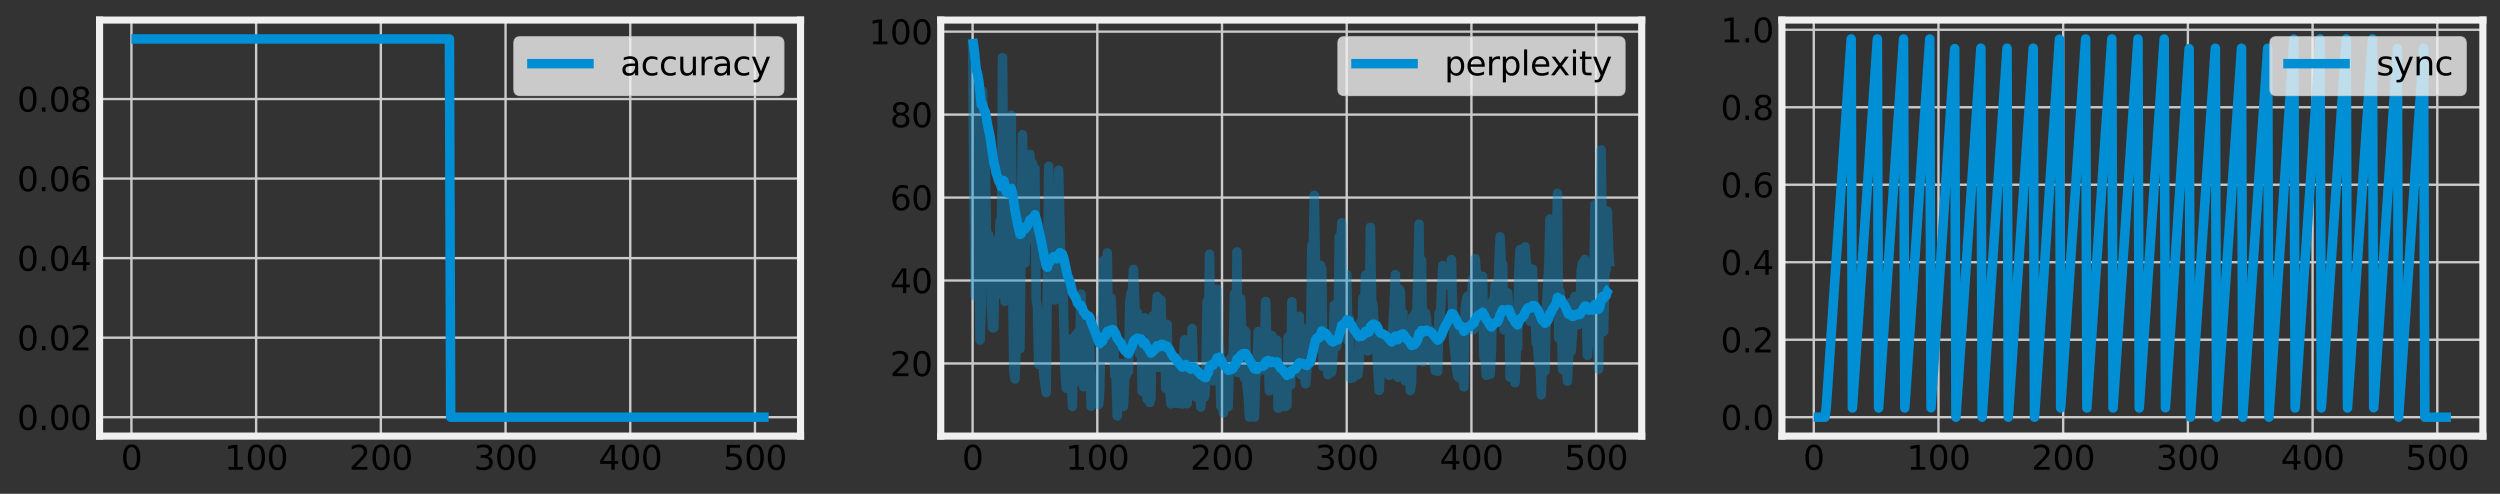 <?xml version="1.0" encoding="utf-8" standalone="no"?>
<!DOCTYPE svg PUBLIC "-//W3C//DTD SVG 1.1//EN"
  "http://www.w3.org/Graphics/SVG/1.1/DTD/svg11.dtd">
<svg xmlns:xlink="http://www.w3.org/1999/xlink" width="1051.312pt" height="207.647pt" viewBox="0 0 1051.312 207.647" xmlns="http://www.w3.org/2000/svg" version="1.1">
 <rect x="0" y="0" width="1051.312" height="207.647" fill="#333333" stroke="none"/>
 <defs>
  <style type="text/css">*{stroke-linejoin: round; stroke-linecap: butt}</style>
 </defs>
 <g id="figure_1">
  <g id="patch_1">
   <path d="M 0 207.647 
L 1051.312 207.647 
L 1051.312 0 
L 0 0 
L 0 207.647 
z
" style="fill: none"/>
  </g>
  <g id="axes_1">
   <g id="patch_2">
    <path d="M 41.872 183.398 
L 336.648 183.398 
L 336.648 8.438 
L 41.872 8.438 
L 41.872 183.398 
z
" style="fill: none"/>
   </g>
   <g id="matplotlib.axis_1">
    <g id="xtick_1">
     <g id="line2d_1">
      <path d="M 55.271 183.398 
L 55.271 8.438 
" clip-path="url(#p69866401fa)" style="fill: none; stroke: #cbcbcb"/>
     </g>
     <g id="line2d_2"/>
     <g id="text_1">
      <!-- 0 -->
      <g transform="translate(50.817 197.536) scale(0.14 -0.14)">
       <defs>
        <path id="DejaVuSans-30" d="M 2034 4250 
Q 1547 4250 1301 3770 
Q 1056 3291 1056 2328 
Q 1056 1369 1301 889 
Q 1547 409 2034 409 
Q 2525 409 2770 889 
Q 3016 1369 3016 2328 
Q 3016 3291 2770 3770 
Q 2525 4250 2034 4250 
z
M 2034 4750 
Q 2819 4750 3233 4129 
Q 3647 3509 3647 2328 
Q 3647 1150 3233 529 
Q 2819 -91 2034 -91 
Q 1250 -91 836 529 
Q 422 1150 422 2328 
Q 422 3509 836 4129 
Q 1250 4750 2034 4750 
z
" transform="scale(0.016)"/>
       </defs>
       <use xlink:href="#DejaVuSans-30"/>
      </g>
     </g>
    </g>
    <g id="xtick_2">
     <g id="line2d_3">
      <path d="M 107.713 183.398 
L 107.713 8.438 
" clip-path="url(#p69866401fa)" style="fill: none; stroke: #cbcbcb"/>
     </g>
     <g id="line2d_4"/>
     <g id="text_2">
      <!-- 100 -->
      <g transform="translate(94.352 197.536) scale(0.14 -0.14)">
       <defs>
        <path id="DejaVuSans-31" d="M 794 531 
L 1825 531 
L 1825 4091 
L 703 3866 
L 703 4441 
L 1819 4666 
L 2450 4666 
L 2450 531 
L 3481 531 
L 3481 0 
L 794 0 
L 794 531 
z
" transform="scale(0.016)"/>
       </defs>
       <use xlink:href="#DejaVuSans-31"/>
       <use xlink:href="#DejaVuSans-30" x="63.623"/>
       <use xlink:href="#DejaVuSans-30" x="127.246"/>
      </g>
     </g>
    </g>
    <g id="xtick_3">
     <g id="line2d_5">
      <path d="M 160.155 183.398 
L 160.155 8.438 
" clip-path="url(#p69866401fa)" style="fill: none; stroke: #cbcbcb"/>
     </g>
     <g id="line2d_6"/>
     <g id="text_3">
      <!-- 200 -->
      <g transform="translate(146.794 197.536) scale(0.14 -0.14)">
       <defs>
        <path id="DejaVuSans-32" d="M 1228 531 
L 3431 531 
L 3431 0 
L 469 0 
L 469 531 
Q 828 903 1448 1529 
Q 2069 2156 2228 2338 
Q 2531 2678 2651 2914 
Q 2772 3150 2772 3378 
Q 2772 3750 2511 3984 
Q 2250 4219 1831 4219 
Q 1534 4219 1204 4116 
Q 875 4013 500 3803 
L 500 4441 
Q 881 4594 1212 4672 
Q 1544 4750 1819 4750 
Q 2544 4750 2975 4387 
Q 3406 4025 3406 3419 
Q 3406 3131 3298 2873 
Q 3191 2616 2906 2266 
Q 2828 2175 2409 1742 
Q 1991 1309 1228 531 
z
" transform="scale(0.016)"/>
       </defs>
       <use xlink:href="#DejaVuSans-32"/>
       <use xlink:href="#DejaVuSans-30" x="63.623"/>
       <use xlink:href="#DejaVuSans-30" x="127.246"/>
      </g>
     </g>
    </g>
    <g id="xtick_4">
     <g id="line2d_7">
      <path d="M 212.597 183.398 
L 212.597 8.438 
" clip-path="url(#p69866401fa)" style="fill: none; stroke: #cbcbcb"/>
     </g>
     <g id="line2d_8"/>
     <g id="text_4">
      <!-- 300 -->
      <g transform="translate(199.236 197.536) scale(0.14 -0.14)">
       <defs>
        <path id="DejaVuSans-33" d="M 2597 2516 
Q 3050 2419 3304 2112 
Q 3559 1806 3559 1356 
Q 3559 666 3084 287 
Q 2609 -91 1734 -91 
Q 1441 -91 1130 -33 
Q 819 25 488 141 
L 488 750 
Q 750 597 1062 519 
Q 1375 441 1716 441 
Q 2309 441 2620 675 
Q 2931 909 2931 1356 
Q 2931 1769 2642 2001 
Q 2353 2234 1838 2234 
L 1294 2234 
L 1294 2753 
L 1863 2753 
Q 2328 2753 2575 2939 
Q 2822 3125 2822 3475 
Q 2822 3834 2567 4026 
Q 2313 4219 1838 4219 
Q 1578 4219 1281 4162 
Q 984 4106 628 3988 
L 628 4550 
Q 988 4650 1302 4700 
Q 1616 4750 1894 4750 
Q 2613 4750 3031 4423 
Q 3450 4097 3450 3541 
Q 3450 3153 3228 2886 
Q 3006 2619 2597 2516 
z
" transform="scale(0.016)"/>
       </defs>
       <use xlink:href="#DejaVuSans-33"/>
       <use xlink:href="#DejaVuSans-30" x="63.623"/>
       <use xlink:href="#DejaVuSans-30" x="127.246"/>
      </g>
     </g>
    </g>
    <g id="xtick_5">
     <g id="line2d_9">
      <path d="M 265.039 183.398 
L 265.039 8.438 
" clip-path="url(#p69866401fa)" style="fill: none; stroke: #cbcbcb"/>
     </g>
     <g id="line2d_10"/>
     <g id="text_5">
      <!-- 400 -->
      <g transform="translate(251.678 197.536) scale(0.14 -0.14)">
       <defs>
        <path id="DejaVuSans-34" d="M 2419 4116 
L 825 1625 
L 2419 1625 
L 2419 4116 
z
M 2253 4666 
L 3047 4666 
L 3047 1625 
L 3713 1625 
L 3713 1100 
L 3047 1100 
L 3047 0 
L 2419 0 
L 2419 1100 
L 313 1100 
L 313 1709 
L 2253 4666 
z
" transform="scale(0.016)"/>
       </defs>
       <use xlink:href="#DejaVuSans-34"/>
       <use xlink:href="#DejaVuSans-30" x="63.623"/>
       <use xlink:href="#DejaVuSans-30" x="127.246"/>
      </g>
     </g>
    </g>
    <g id="xtick_6">
     <g id="line2d_11">
      <path d="M 317.481 183.398 
L 317.481 8.438 
" clip-path="url(#p69866401fa)" style="fill: none; stroke: #cbcbcb"/>
     </g>
     <g id="line2d_12"/>
     <g id="text_6">
      <!-- 500 -->
      <g transform="translate(304.12 197.536) scale(0.14 -0.14)">
       <defs>
        <path id="DejaVuSans-35" d="M 691 4666 
L 3169 4666 
L 3169 4134 
L 1269 4134 
L 1269 2991 
Q 1406 3038 1543 3061 
Q 1681 3084 1819 3084 
Q 2600 3084 3056 2656 
Q 3513 2228 3513 1497 
Q 3513 744 3044 326 
Q 2575 -91 1722 -91 
Q 1428 -91 1123 -41 
Q 819 9 494 109 
L 494 744 
Q 775 591 1075 516 
Q 1375 441 1709 441 
Q 2250 441 2565 725 
Q 2881 1009 2881 1497 
Q 2881 1984 2565 2268 
Q 2250 2553 1709 2553 
Q 1456 2553 1204 2497 
Q 953 2441 691 2322 
L 691 4666 
z
" transform="scale(0.016)"/>
       </defs>
       <use xlink:href="#DejaVuSans-35"/>
       <use xlink:href="#DejaVuSans-30" x="63.623"/>
       <use xlink:href="#DejaVuSans-30" x="127.246"/>
      </g>
     </g>
    </g>
   </g>
   <g id="matplotlib.axis_2">
    <g id="ytick_1">
     <g id="line2d_13">
      <path d="M 41.872 175.445 
L 336.648 175.445 
" clip-path="url(#p69866401fa)" style="fill: none; stroke: #cbcbcb"/>
     </g>
     <g id="line2d_14"/>
     <g id="text_7">
      <!-- 0.00 -->
      <g transform="translate(7.2 180.764) scale(0.14 -0.14)">
       <defs>
        <path id="DejaVuSans-2e" d="M 684 794 
L 1344 794 
L 1344 0 
L 684 0 
L 684 794 
z
" transform="scale(0.016)"/>
       </defs>
       <use xlink:href="#DejaVuSans-30"/>
       <use xlink:href="#DejaVuSans-2e" x="63.623"/>
       <use xlink:href="#DejaVuSans-30" x="95.41"/>
       <use xlink:href="#DejaVuSans-30" x="159.033"/>
      </g>
     </g>
    </g>
    <g id="ytick_2">
     <g id="line2d_15">
      <path d="M 41.872 141.995 
L 336.648 141.995 
" clip-path="url(#p69866401fa)" style="fill: none; stroke: #cbcbcb"/>
     </g>
     <g id="line2d_16"/>
     <g id="text_8">
      <!-- 0.02 -->
      <g transform="translate(7.2 147.314) scale(0.14 -0.14)">
       <use xlink:href="#DejaVuSans-30"/>
       <use xlink:href="#DejaVuSans-2e" x="63.623"/>
       <use xlink:href="#DejaVuSans-30" x="95.41"/>
       <use xlink:href="#DejaVuSans-32" x="159.033"/>
      </g>
     </g>
    </g>
    <g id="ytick_3">
     <g id="line2d_17">
      <path d="M 41.872 108.544 
L 336.648 108.544 
" clip-path="url(#p69866401fa)" style="fill: none; stroke: #cbcbcb"/>
     </g>
     <g id="line2d_18"/>
     <g id="text_9">
      <!-- 0.04 -->
      <g transform="translate(7.2 113.863) scale(0.14 -0.14)">
       <use xlink:href="#DejaVuSans-30"/>
       <use xlink:href="#DejaVuSans-2e" x="63.623"/>
       <use xlink:href="#DejaVuSans-30" x="95.41"/>
       <use xlink:href="#DejaVuSans-34" x="159.033"/>
      </g>
     </g>
    </g>
    <g id="ytick_4">
     <g id="line2d_19">
      <path d="M 41.872 75.093 
L 336.648 75.093 
" clip-path="url(#p69866401fa)" style="fill: none; stroke: #cbcbcb"/>
     </g>
     <g id="line2d_20"/>
     <g id="text_10">
      <!-- 0.06 -->
      <g transform="translate(7.2 80.412) scale(0.14 -0.14)">
       <defs>
        <path id="DejaVuSans-36" d="M 2113 2584 
Q 1688 2584 1439 2293 
Q 1191 2003 1191 1497 
Q 1191 994 1439 701 
Q 1688 409 2113 409 
Q 2538 409 2786 701 
Q 3034 994 3034 1497 
Q 3034 2003 2786 2293 
Q 2538 2584 2113 2584 
z
M 3366 4563 
L 3366 3988 
Q 3128 4100 2886 4159 
Q 2644 4219 2406 4219 
Q 1781 4219 1451 3797 
Q 1122 3375 1075 2522 
Q 1259 2794 1537 2939 
Q 1816 3084 2150 3084 
Q 2853 3084 3261 2657 
Q 3669 2231 3669 1497 
Q 3669 778 3244 343 
Q 2819 -91 2113 -91 
Q 1303 -91 875 529 
Q 447 1150 447 2328 
Q 447 3434 972 4092 
Q 1497 4750 2381 4750 
Q 2619 4750 2861 4703 
Q 3103 4656 3366 4563 
z
" transform="scale(0.016)"/>
       </defs>
       <use xlink:href="#DejaVuSans-30"/>
       <use xlink:href="#DejaVuSans-2e" x="63.623"/>
       <use xlink:href="#DejaVuSans-30" x="95.41"/>
       <use xlink:href="#DejaVuSans-36" x="159.033"/>
      </g>
     </g>
    </g>
    <g id="ytick_5">
     <g id="line2d_21">
      <path d="M 41.872 41.643 
L 336.648 41.643 
" clip-path="url(#p69866401fa)" style="fill: none; stroke: #cbcbcb"/>
     </g>
     <g id="line2d_22"/>
     <g id="text_11">
      <!-- 0.08 -->
      <g transform="translate(7.2 46.962) scale(0.14 -0.14)">
       <defs>
        <path id="DejaVuSans-38" d="M 2034 2216 
Q 1584 2216 1326 1975 
Q 1069 1734 1069 1313 
Q 1069 891 1326 650 
Q 1584 409 2034 409 
Q 2484 409 2743 651 
Q 3003 894 3003 1313 
Q 3003 1734 2745 1975 
Q 2488 2216 2034 2216 
z
M 1403 2484 
Q 997 2584 770 2862 
Q 544 3141 544 3541 
Q 544 4100 942 4425 
Q 1341 4750 2034 4750 
Q 2731 4750 3128 4425 
Q 3525 4100 3525 3541 
Q 3525 3141 3298 2862 
Q 3072 2584 2669 2484 
Q 3125 2378 3379 2068 
Q 3634 1759 3634 1313 
Q 3634 634 3220 271 
Q 2806 -91 2034 -91 
Q 1263 -91 848 271 
Q 434 634 434 1313 
Q 434 1759 690 2068 
Q 947 2378 1403 2484 
z
M 1172 3481 
Q 1172 3119 1398 2916 
Q 1625 2713 2034 2713 
Q 2441 2713 2670 2916 
Q 2900 3119 2900 3481 
Q 2900 3844 2670 4047 
Q 2441 4250 2034 4250 
Q 1625 4250 1398 4047 
Q 1172 3844 1172 3481 
z
" transform="scale(0.016)"/>
       </defs>
       <use xlink:href="#DejaVuSans-30"/>
       <use xlink:href="#DejaVuSans-2e" x="63.623"/>
       <use xlink:href="#DejaVuSans-30" x="95.41"/>
       <use xlink:href="#DejaVuSans-38" x="159.033"/>
      </g>
     </g>
    </g>
   </g>
   <g id="line2d_23">
    <path d="M 55.271 16.391 
L 188.998 16.391 
L 189.522 175.445 
L 323.249 175.445 
L 323.249 175.445 
" clip-path="url(#p69866401fa)" style="fill: none; stroke: #008fd5; stroke-width: 4"/>
   </g>
   <g id="patch_3">
    <path d="M 41.872 183.398 
L 41.872 8.438 
" style="fill: none; stroke: #f0f0f0; stroke-width: 3; stroke-linejoin: miter; stroke-linecap: square"/>
   </g>
   <g id="patch_4">
    <path d="M 336.648 183.398 
L 336.648 8.438 
" style="fill: none; stroke: #f0f0f0; stroke-width: 3; stroke-linejoin: miter; stroke-linecap: square"/>
   </g>
   <g id="patch_5">
    <path d="M 41.872 183.398 
L 336.648 183.398 
" style="fill: none; stroke: #f0f0f0; stroke-width: 3; stroke-linejoin: miter; stroke-linecap: square"/>
   </g>
   <g id="patch_6">
    <path d="M 41.872 8.438 
L 336.648 8.438 
" style="fill: none; stroke: #f0f0f0; stroke-width: 3; stroke-linejoin: miter; stroke-linecap: square"/>
   </g>
   <g id="legend_1">
    <g id="patch_7">
     <path d="M 218.882 40.187 
L 326.848 40.187 
Q 329.648 40.187 329.648 37.387 
L 329.648 18.238 
Q 329.648 15.438 326.848 15.438 
L 218.882 15.438 
Q 216.082 15.438 216.082 18.238 
L 216.082 37.387 
Q 216.082 40.187 218.882 40.187 
z
" style="fill: #f0f0f0; opacity: 0.8; stroke: #cccccc; stroke-width: 0.5; stroke-linejoin: miter"/>
    </g>
    <g id="line2d_24">
     <path d="M 221.682 26.776 
L 235.682 26.776 
L 249.682 26.776 
" style="fill: none; stroke: #008fd5; stroke-width: 4"/>
    </g>
    <g id="text_12">
     <!-- accuracy -->
     <g transform="translate(260.882 31.676) scale(0.14 -0.14)">
      <defs>
       <path id="DejaVuSans-61" d="M 2194 1759 
Q 1497 1759 1228 1600 
Q 959 1441 959 1056 
Q 959 750 1161 570 
Q 1363 391 1709 391 
Q 2188 391 2477 730 
Q 2766 1069 2766 1631 
L 2766 1759 
L 2194 1759 
z
M 3341 1997 
L 3341 0 
L 2766 0 
L 2766 531 
Q 2569 213 2275 61 
Q 1981 -91 1556 -91 
Q 1019 -91 701 211 
Q 384 513 384 1019 
Q 384 1609 779 1909 
Q 1175 2209 1959 2209 
L 2766 2209 
L 2766 2266 
Q 2766 2663 2505 2880 
Q 2244 3097 1772 3097 
Q 1472 3097 1187 3025 
Q 903 2953 641 2809 
L 641 3341 
Q 956 3463 1253 3523 
Q 1550 3584 1831 3584 
Q 2591 3584 2966 3190 
Q 3341 2797 3341 1997 
z
" transform="scale(0.016)"/>
       <path id="DejaVuSans-63" d="M 3122 3366 
L 3122 2828 
Q 2878 2963 2633 3030 
Q 2388 3097 2138 3097 
Q 1578 3097 1268 2742 
Q 959 2388 959 1747 
Q 959 1106 1268 751 
Q 1578 397 2138 397 
Q 2388 397 2633 464 
Q 2878 531 3122 666 
L 3122 134 
Q 2881 22 2623 -34 
Q 2366 -91 2075 -91 
Q 1284 -91 818 406 
Q 353 903 353 1747 
Q 353 2603 823 3093 
Q 1294 3584 2113 3584 
Q 2378 3584 2631 3529 
Q 2884 3475 3122 3366 
z
" transform="scale(0.016)"/>
       <path id="DejaVuSans-75" d="M 544 1381 
L 544 3500 
L 1119 3500 
L 1119 1403 
Q 1119 906 1312 657 
Q 1506 409 1894 409 
Q 2359 409 2629 706 
Q 2900 1003 2900 1516 
L 2900 3500 
L 3475 3500 
L 3475 0 
L 2900 0 
L 2900 538 
Q 2691 219 2414 64 
Q 2138 -91 1772 -91 
Q 1169 -91 856 284 
Q 544 659 544 1381 
z
M 1991 3584 
L 1991 3584 
z
" transform="scale(0.016)"/>
       <path id="DejaVuSans-72" d="M 2631 2963 
Q 2534 3019 2420 3045 
Q 2306 3072 2169 3072 
Q 1681 3072 1420 2755 
Q 1159 2438 1159 1844 
L 1159 0 
L 581 0 
L 581 3500 
L 1159 3500 
L 1159 2956 
Q 1341 3275 1631 3429 
Q 1922 3584 2338 3584 
Q 2397 3584 2469 3576 
Q 2541 3569 2628 3553 
L 2631 2963 
z
" transform="scale(0.016)"/>
       <path id="DejaVuSans-79" d="M 2059 -325 
Q 1816 -950 1584 -1140 
Q 1353 -1331 966 -1331 
L 506 -1331 
L 506 -850 
L 844 -850 
Q 1081 -850 1212 -737 
Q 1344 -625 1503 -206 
L 1606 56 
L 191 3500 
L 800 3500 
L 1894 763 
L 2988 3500 
L 3597 3500 
L 2059 -325 
z
" transform="scale(0.016)"/>
      </defs>
      <use xlink:href="#DejaVuSans-61"/>
      <use xlink:href="#DejaVuSans-63" x="61.279"/>
      <use xlink:href="#DejaVuSans-63" x="116.26"/>
      <use xlink:href="#DejaVuSans-75" x="171.24"/>
      <use xlink:href="#DejaVuSans-72" x="234.619"/>
      <use xlink:href="#DejaVuSans-61" x="275.732"/>
      <use xlink:href="#DejaVuSans-63" x="337.012"/>
      <use xlink:href="#DejaVuSans-79" x="391.992"/>
     </g>
    </g>
   </g>
  </g>
  <g id="axes_2">
   <g id="patch_8">
    <path d="M 395.604 183.398 
L 690.38 183.398 
L 690.38 8.438 
L 395.604 8.438 
L 395.604 183.398 
z
" style="fill: none"/>
   </g>
   <g id="matplotlib.axis_3">
    <g id="xtick_7">
     <g id="line2d_25">
      <path d="M 409.003 183.398 
L 409.003 8.438 
" clip-path="url(#p504fe55b52)" style="fill: none; stroke: #cbcbcb"/>
     </g>
     <g id="line2d_26"/>
     <g id="text_13">
      <!-- 0 -->
      <g transform="translate(404.549 197.536) scale(0.14 -0.14)">
       <use xlink:href="#DejaVuSans-30"/>
      </g>
     </g>
    </g>
    <g id="xtick_8">
     <g id="line2d_27">
      <path d="M 461.445 183.398 
L 461.445 8.438 
" clip-path="url(#p504fe55b52)" style="fill: none; stroke: #cbcbcb"/>
     </g>
     <g id="line2d_28"/>
     <g id="text_14">
      <!-- 100 -->
      <g transform="translate(448.083 197.536) scale(0.14 -0.14)">
       <use xlink:href="#DejaVuSans-31"/>
       <use xlink:href="#DejaVuSans-30" x="63.623"/>
       <use xlink:href="#DejaVuSans-30" x="127.246"/>
      </g>
     </g>
    </g>
    <g id="xtick_9">
     <g id="line2d_29">
      <path d="M 513.887 183.398 
L 513.887 8.438 
" clip-path="url(#p504fe55b52)" style="fill: none; stroke: #cbcbcb"/>
     </g>
     <g id="line2d_30"/>
     <g id="text_15">
      <!-- 200 -->
      <g transform="translate(500.525 197.536) scale(0.14 -0.14)">
       <use xlink:href="#DejaVuSans-32"/>
       <use xlink:href="#DejaVuSans-30" x="63.623"/>
       <use xlink:href="#DejaVuSans-30" x="127.246"/>
      </g>
     </g>
    </g>
    <g id="xtick_10">
     <g id="line2d_31">
      <path d="M 566.329 183.398 
L 566.329 8.438 
" clip-path="url(#p504fe55b52)" style="fill: none; stroke: #cbcbcb"/>
     </g>
     <g id="line2d_32"/>
     <g id="text_16">
      <!-- 300 -->
      <g transform="translate(552.967 197.536) scale(0.14 -0.14)">
       <use xlink:href="#DejaVuSans-33"/>
       <use xlink:href="#DejaVuSans-30" x="63.623"/>
       <use xlink:href="#DejaVuSans-30" x="127.246"/>
      </g>
     </g>
    </g>
    <g id="xtick_11">
     <g id="line2d_33">
      <path d="M 618.771 183.398 
L 618.771 8.438 
" clip-path="url(#p504fe55b52)" style="fill: none; stroke: #cbcbcb"/>
     </g>
     <g id="line2d_34"/>
     <g id="text_17">
      <!-- 400 -->
      <g transform="translate(605.409 197.536) scale(0.14 -0.14)">
       <use xlink:href="#DejaVuSans-34"/>
       <use xlink:href="#DejaVuSans-30" x="63.623"/>
       <use xlink:href="#DejaVuSans-30" x="127.246"/>
      </g>
     </g>
    </g>
    <g id="xtick_12">
     <g id="line2d_35">
      <path d="M 671.213 183.398 
L 671.213 8.438 
" clip-path="url(#p504fe55b52)" style="fill: none; stroke: #cbcbcb"/>
     </g>
     <g id="line2d_36"/>
     <g id="text_18">
      <!-- 500 -->
      <g transform="translate(657.851 197.536) scale(0.14 -0.14)">
       <use xlink:href="#DejaVuSans-35"/>
       <use xlink:href="#DejaVuSans-30" x="63.623"/>
       <use xlink:href="#DejaVuSans-30" x="127.246"/>
      </g>
     </g>
    </g>
   </g>
   <g id="matplotlib.axis_4">
    <g id="ytick_6">
     <g id="line2d_37">
      <path d="M 395.604 152.844 
L 690.38 152.844 
" clip-path="url(#p504fe55b52)" style="fill: none; stroke: #cbcbcb"/>
     </g>
     <g id="line2d_38"/>
     <g id="text_19">
      <!-- 20 -->
      <g transform="translate(374.289 158.163) scale(0.14 -0.14)">
       <use xlink:href="#DejaVuSans-32"/>
       <use xlink:href="#DejaVuSans-30" x="63.623"/>
      </g>
     </g>
    </g>
    <g id="ytick_7">
     <g id="line2d_39">
      <path d="M 395.604 117.96 
L 690.38 117.96 
" clip-path="url(#p504fe55b52)" style="fill: none; stroke: #cbcbcb"/>
     </g>
     <g id="line2d_40"/>
     <g id="text_20">
      <!-- 40 -->
      <g transform="translate(374.289 123.279) scale(0.14 -0.14)">
       <use xlink:href="#DejaVuSans-34"/>
       <use xlink:href="#DejaVuSans-30" x="63.623"/>
      </g>
     </g>
    </g>
    <g id="ytick_8">
     <g id="line2d_41">
      <path d="M 395.604 83.076 
L 690.38 83.076 
" clip-path="url(#p504fe55b52)" style="fill: none; stroke: #cbcbcb"/>
     </g>
     <g id="line2d_42"/>
     <g id="text_21">
      <!-- 60 -->
      <g transform="translate(374.289 88.395) scale(0.14 -0.14)">
       <use xlink:href="#DejaVuSans-36"/>
       <use xlink:href="#DejaVuSans-30" x="63.623"/>
      </g>
     </g>
    </g>
    <g id="ytick_9">
     <g id="line2d_43">
      <path d="M 395.604 48.191 
L 690.38 48.191 
" clip-path="url(#p504fe55b52)" style="fill: none; stroke: #cbcbcb"/>
     </g>
     <g id="line2d_44"/>
     <g id="text_22">
      <!-- 80 -->
      <g transform="translate(374.289 53.51) scale(0.14 -0.14)">
       <use xlink:href="#DejaVuSans-38"/>
       <use xlink:href="#DejaVuSans-30" x="63.623"/>
      </g>
     </g>
    </g>
    <g id="ytick_10">
     <g id="line2d_45">
      <path d="M 395.604 13.307 
L 690.38 13.307 
" clip-path="url(#p504fe55b52)" style="fill: none; stroke: #cbcbcb"/>
     </g>
     <g id="line2d_46"/>
     <g id="text_23">
      <!-- 100 -->
      <g transform="translate(365.381 18.626) scale(0.14 -0.14)">
       <use xlink:href="#DejaVuSans-31"/>
       <use xlink:href="#DejaVuSans-30" x="63.623"/>
       <use xlink:href="#DejaVuSans-30" x="127.246"/>
      </g>
     </g>
    </g>
   </g>
   <g id="line2d_47">
    <path d="M 409.003 16.391 
L 409.527 81.453 
L 410.051 124.42 
L 410.576 115.198 
L 411.1 62.846 
L 411.625 92.352 
L 412.149 142.968 
L 412.674 129.381 
L 413.198 38.374 
L 413.722 86.74 
L 414.247 62.442 
L 414.771 95.159 
L 415.296 115.334 
L 415.82 98.861 
L 416.344 106.138 
L 416.869 126.974 
L 417.393 137.834 
L 417.918 137.851 
L 418.442 106.76 
L 418.967 124.124 
L 419.491 100.822 
L 420.015 110.393 
L 420.54 93.048 
L 421.064 107.425 
L 421.589 24.232 
L 422.637 126.751 
L 423.162 121.753 
L 424.211 64.239 
L 424.735 90.8 
L 425.26 48.387 
L 425.784 117.421 
L 426.308 155.414 
L 426.833 159.372 
L 427.357 144.235 
L 427.882 142.27 
L 428.406 137.1 
L 428.931 146.554 
L 429.455 93.919 
L 429.979 56.664 
L 431.028 110.597 
L 431.553 85.087 
L 432.077 78.514 
L 432.601 76.407 
L 433.126 64.927 
L 433.65 100.789 
L 434.175 68.713 
L 434.699 84.042 
L 435.224 70.846 
L 435.748 126.292 
L 436.272 129.003 
L 436.797 153.194 
L 437.321 133.212 
L 437.846 151.256 
L 438.37 148.912 
L 438.895 157.506 
L 439.943 165.128 
L 440.992 69.961 
L 441.517 105.927 
L 442.041 89.059 
L 442.565 103.648 
L 443.09 91.044 
L 443.614 126.139 
L 444.139 105.94 
L 444.663 113.304 
L 445.188 71.591 
L 446.236 115.031 
L 446.761 109.428 
L 447.81 155.291 
L 448.334 163.19 
L 448.858 161.684 
L 449.383 142.51 
L 449.907 146.709 
L 450.432 155.754 
L 450.956 170.875 
L 451.481 143.164 
L 452.005 141.718 
L 452.529 140.655 
L 453.054 160.447 
L 453.578 139.402 
L 454.103 142.757 
L 454.627 123.715 
L 455.152 150.702 
L 455.676 162.629 
L 456.2 140.351 
L 456.725 151.819 
L 457.249 135.037 
L 457.774 134.218 
L 458.298 147.466 
L 458.822 170.839 
L 459.347 159.438 
L 459.871 163.827 
L 460.396 164.147 
L 460.92 167.025 
L 461.445 167.761 
L 461.969 170.175 
L 462.493 164.281 
L 463.018 133.75 
L 463.542 137.777 
L 464.067 109.598 
L 464.591 128.353 
L 465.116 138.384 
L 465.64 106.374 
L 466.164 150.756 
L 466.689 129.174 
L 467.213 125.243 
L 467.738 136.027 
L 468.262 143.039 
L 468.786 157.669 
L 469.311 158.398 
L 469.835 174.89 
L 470.36 157.497 
L 471.409 152.854 
L 471.933 169.09 
L 472.457 170.846 
L 472.982 159.472 
L 474.031 156.64 
L 474.555 156.29 
L 475.079 127.321 
L 475.604 123.21 
L 476.128 123.983 
L 476.653 113.264 
L 477.702 140.078 
L 478.226 131.395 
L 478.75 147.082 
L 479.275 149.185 
L 479.799 137.476 
L 480.324 164.579 
L 480.848 162.183 
L 481.373 133.604 
L 481.897 162.753 
L 482.421 167.884 
L 482.946 151.638 
L 483.47 169.303 
L 483.995 167.529 
L 484.519 140.43 
L 485.043 132.687 
L 485.568 142.836 
L 486.617 124.697 
L 487.141 154.448 
L 487.666 146.278 
L 488.19 126.047 
L 488.714 142.485 
L 489.239 154.854 
L 489.763 143.556 
L 490.288 163.351 
L 490.812 136.404 
L 491.337 160.612 
L 491.861 162.196 
L 492.385 169.842 
L 492.91 168.536 
L 493.434 165.621 
L 493.959 151.845 
L 494.483 169.545 
L 495.007 159.919 
L 495.532 166.588 
L 496.056 169.663 
L 496.581 160.871 
L 497.105 169.862 
L 497.63 150.939 
L 498.154 142.907 
L 498.678 145.811 
L 499.203 169.817 
L 499.727 161.261 
L 500.252 161.602 
L 500.776 163.117 
L 501.3 138.138 
L 501.825 153.841 
L 502.349 163.398 
L 502.874 166.838 
L 503.398 165.685 
L 503.923 167.043 
L 504.447 166.258 
L 504.971 171.206 
L 505.496 165.643 
L 506.02 161.312 
L 506.545 166.93 
L 507.069 161.209 
L 507.594 126.844 
L 508.118 147.867 
L 508.642 106.933 
L 509.167 143.042 
L 509.691 143.618 
L 510.216 160.172 
L 510.74 138.616 
L 511.264 137.458 
L 511.789 121.657 
L 512.313 149.389 
L 512.838 146.359 
L 513.362 170.66 
L 513.887 168.494 
L 514.411 173.688 
L 515.46 161.38 
L 515.984 167.735 
L 516.509 171.004 
L 517.033 151.164 
L 517.558 154.219 
L 518.082 150.431 
L 518.606 148.711 
L 519.131 123.565 
L 519.655 154.145 
L 520.18 105.917 
L 520.704 156.739 
L 521.228 138.517 
L 521.753 125.652 
L 522.277 145.954 
L 522.802 138.285 
L 523.326 158.933 
L 523.851 139.366 
L 524.375 162.372 
L 524.899 166.628 
L 525.424 175.389 
L 525.948 164.478 
L 526.473 172.465 
L 526.997 171.065 
L 527.521 175.445 
L 528.046 158.168 
L 528.57 157.06 
L 529.095 139.423 
L 529.619 145.518 
L 530.144 153.419 
L 530.668 150.175 
L 531.192 155.608 
L 531.717 144.82 
L 532.241 126.766 
L 532.766 144.437 
L 533.29 147.438 
L 533.815 164.341 
L 534.339 158.8 
L 534.863 141.158 
L 535.388 160.22 
L 535.912 151.689 
L 536.437 157.607 
L 536.961 143.042 
L 537.485 171.625 
L 538.01 171.321 
L 538.534 169.421 
L 539.059 162.526 
L 539.583 165.631 
L 540.108 170.788 
L 540.632 170.957 
L 541.156 170.503 
L 541.681 141.592 
L 542.205 157.268 
L 542.73 161.905 
L 543.254 126.855 
L 543.779 152.072 
L 544.303 151.187 
L 544.827 151.567 
L 545.352 138.14 
L 545.876 139.043 
L 546.401 133.004 
L 546.925 157.48 
L 547.449 151.921 
L 547.974 155.783 
L 548.498 157.934 
L 549.023 161.395 
L 549.547 156.256 
L 550.072 137.892 
L 550.596 151.34 
L 551.12 141.926 
L 551.645 103.147 
L 552.169 109.026 
L 552.694 82.125 
L 553.218 112.318 
L 553.742 127.638 
L 554.267 146.452 
L 554.791 137.077 
L 555.316 111.558 
L 555.84 113.125 
L 556.365 154.091 
L 556.889 143.169 
L 557.413 140.798 
L 557.938 152.821 
L 558.462 157.553 
L 558.987 152.997 
L 559.511 155.497 
L 560.036 156.499 
L 560.56 149.041 
L 561.084 128.284 
L 561.609 141.484 
L 562.133 145.653 
L 562.658 139.715 
L 563.182 99.525 
L 563.706 107.583 
L 564.231 93.641 
L 564.755 129.012 
L 565.28 134.278 
L 565.804 120.735 
L 566.329 115.475 
L 566.853 143.272 
L 567.377 133.698 
L 567.902 159.12 
L 568.426 150.405 
L 568.951 158.825 
L 570 150.441 
L 570.524 156.15 
L 571.048 157.57 
L 571.573 151.589 
L 572.097 135.509 
L 572.622 143.983 
L 573.146 125.334 
L 573.67 140.545 
L 574.195 115.768 
L 574.719 140.115 
L 575.244 147.617 
L 575.768 133.716 
L 576.293 95.545 
L 576.817 126.127 
L 577.341 128.381 
L 577.866 137.046 
L 578.39 141.399 
L 578.915 144.007 
L 579.439 156.385 
L 579.963 164.163 
L 580.488 154.808 
L 581.012 143.26 
L 581.537 144.828 
L 582.061 144.964 
L 582.586 148.476 
L 583.11 150.465 
L 583.634 146.665 
L 584.159 157.837 
L 584.683 153.4 
L 585.208 156.005 
L 585.732 136.705 
L 586.257 128.607 
L 586.781 115.469 
L 587.305 155.795 
L 587.83 158.645 
L 588.354 121.611 
L 588.879 122.504 
L 589.403 141.124 
L 589.927 131.583 
L 590.452 149.397 
L 590.976 160.227 
L 591.501 157.144 
L 592.025 151.534 
L 592.55 150.505 
L 593.074 164.246 
L 593.598 160.64 
L 594.123 133.302 
L 594.647 152.267 
L 595.172 131.781 
L 595.696 133.685 
L 596.221 118.362 
L 596.745 94.26 
L 597.269 147.39 
L 597.794 109.419 
L 598.318 152.065 
L 598.843 137.675 
L 599.367 131.505 
L 599.891 133.847 
L 600.416 149.146 
L 600.94 138.163 
L 602.514 152.016 
L 603.038 152.487 
L 603.562 155.891 
L 604.087 153.087 
L 604.611 156.112 
L 605.136 131.783 
L 605.66 133.099 
L 606.709 111.686 
L 607.233 112.734 
L 607.758 115.34 
L 608.282 119.664 
L 608.807 117.542 
L 609.331 112.133 
L 609.855 114.44 
L 610.38 109.168 
L 610.904 132.026 
L 611.429 144.426 
L 612.478 154.693 
L 613.002 158.187 
L 613.526 158.821 
L 614.051 138.15 
L 614.575 143.759 
L 615.624 162.734 
L 616.148 129.632 
L 616.673 125.874 
L 617.197 124.52 
L 617.722 132.905 
L 618.246 138.554 
L 618.771 126.135 
L 619.295 117.239 
L 619.819 138.496 
L 620.344 108.765 
L 620.868 115.512 
L 621.393 117.047 
L 621.917 123.686 
L 622.442 135.941 
L 622.966 124.473 
L 623.49 116.209 
L 624.015 150.33 
L 624.539 151.372 
L 625.064 157.843 
L 625.588 146.579 
L 626.112 151.1 
L 626.637 157.422 
L 627.161 148.561 
L 627.686 126.51 
L 628.21 128.69 
L 628.735 120.106 
L 629.259 134.135 
L 629.783 129.541 
L 630.308 110.608 
L 630.832 99.625 
L 631.357 110.722 
L 631.881 111.081 
L 632.405 138.728 
L 632.93 126.76 
L 633.454 131.498 
L 633.979 123.174 
L 634.503 130.015 
L 635.028 158.629 
L 635.552 152.084 
L 636.076 156.775 
L 636.601 141.037 
L 637.125 160.941 
L 637.65 147.046 
L 638.174 146.364 
L 638.699 114.192 
L 639.223 104.979 
L 639.747 132.233 
L 640.272 123.505 
L 640.796 122.812 
L 641.321 103.777 
L 641.845 110.536 
L 642.369 113.828 
L 642.894 126.002 
L 643.418 135.045 
L 644.467 113.18 
L 644.992 128.064 
L 645.516 131.912 
L 646.04 144.301 
L 646.565 144.439 
L 647.089 153.211 
L 647.614 149.797 
L 648.138 166.044 
L 648.663 151.98 
L 649.187 134.888 
L 649.711 155.963 
L 650.236 130.799 
L 651.285 111.421 
L 651.809 92.123 
L 652.333 124.565 
L 652.858 103.474 
L 653.382 118.198 
L 653.907 108.751 
L 654.431 108.921 
L 654.956 81.294 
L 655.48 142.174 
L 656.004 122.424 
L 656.529 129.597 
L 657.053 155.318 
L 657.578 138.246 
L 658.102 142.41 
L 659.151 160.3 
L 659.675 148.432 
L 660.2 127.245 
L 660.724 147.801 
L 661.249 140.37 
L 661.773 130.439 
L 662.297 124.649 
L 662.822 126.208 
L 663.346 129.222 
L 663.871 136.514 
L 664.395 131.978 
L 664.92 114.067 
L 665.444 110.71 
L 665.968 117.647 
L 666.493 109.104 
L 667.542 149.433 
L 668.066 142.717 
L 668.59 113.751 
L 669.115 143.543 
L 669.639 133.033 
L 670.164 127.66 
L 670.688 86.065 
L 671.213 126.586 
L 671.737 142.669 
L 672.261 155.243 
L 673.31 62.994 
L 674.359 139.518 
L 674.884 114.96 
L 675.408 113.333 
L 675.932 88.834 
L 676.457 104.607 
L 676.981 112.065 
L 676.981 112.065 
" clip-path="url(#p504fe55b52)" style="fill: none; stroke: #008fd5; stroke-opacity: 0.4; stroke-width: 4"/>
   </g>
   <g id="line2d_48">
    <path d="M 409.003 16.391 
L 409.527 19.644 
L 410.576 29.398 
L 411.1 31.071 
L 411.625 34.135 
L 412.674 44.067 
L 413.198 43.782 
L 413.722 45.93 
L 414.247 46.756 
L 414.771 49.176 
L 415.296 52.484 
L 416.344 57.369 
L 417.918 68.356 
L 418.442 70.277 
L 418.967 72.969 
L 419.491 74.362 
L 420.015 76.163 
L 420.54 77.007 
L 421.064 78.528 
L 421.589 75.814 
L 422.113 75.956 
L 423.162 80.658 
L 423.686 81.168 
L 424.211 80.322 
L 424.735 80.845 
L 425.26 79.223 
L 425.784 81.132 
L 426.833 88.573 
L 427.882 93.902 
L 428.931 98.586 
L 429.455 98.353 
L 429.979 96.268 
L 430.504 95.547 
L 431.028 96.3 
L 431.553 95.739 
L 432.601 93.954 
L 433.126 92.503 
L 433.65 92.917 
L 434.175 91.707 
L 434.699 91.324 
L 435.224 90.3 
L 436.272 93.945 
L 436.797 96.907 
L 437.321 98.722 
L 439.943 111.945 
L 440.468 112.413 
L 440.992 110.29 
L 441.517 110.072 
L 442.041 109.021 
L 442.565 108.753 
L 443.09 107.867 
L 443.614 108.781 
L 444.139 108.639 
L 444.663 108.872 
L 445.188 107.008 
L 445.712 106.267 
L 446.236 106.706 
L 446.761 106.842 
L 447.285 108.208 
L 448.858 115.618 
L 449.907 118.45 
L 450.432 120.316 
L 450.956 122.844 
L 452.005 124.752 
L 452.529 125.548 
L 453.054 127.293 
L 454.103 128.641 
L 454.627 128.395 
L 455.152 129.51 
L 455.676 131.166 
L 456.2 131.625 
L 456.725 132.635 
L 457.774 132.828 
L 458.298 133.56 
L 458.822 135.424 
L 460.396 139.293 
L 461.969 143.441 
L 462.493 144.483 
L 463.018 143.946 
L 463.542 143.638 
L 464.067 141.936 
L 464.591 141.256 
L 465.116 141.113 
L 465.64 139.376 
L 466.164 139.945 
L 466.689 139.406 
L 467.213 138.698 
L 467.738 138.565 
L 468.262 138.788 
L 469.311 140.666 
L 469.835 142.377 
L 470.884 143.743 
L 471.409 144.198 
L 472.457 146.713 
L 473.506 147.887 
L 474.555 148.723 
L 476.128 145.309 
L 476.653 143.706 
L 477.177 142.911 
L 477.702 142.769 
L 478.226 142.2 
L 479.275 142.781 
L 479.799 142.516 
L 480.848 144.548 
L 481.373 144 
L 482.421 146.085 
L 482.946 146.363 
L 483.995 148.511 
L 484.519 148.107 
L 485.043 147.336 
L 485.568 147.111 
L 486.092 146.473 
L 486.617 145.384 
L 487.141 145.838 
L 487.666 145.86 
L 488.19 144.869 
L 488.714 144.75 
L 489.239 145.255 
L 489.763 145.17 
L 490.288 146.079 
L 490.812 145.595 
L 491.861 147.139 
L 492.91 149.287 
L 493.434 150.104 
L 493.959 150.191 
L 494.483 151.158 
L 495.007 151.596 
L 496.056 153.212 
L 496.581 153.595 
L 497.105 154.408 
L 497.63 154.235 
L 498.154 153.668 
L 498.678 153.275 
L 499.203 154.103 
L 500.776 155.232 
L 501.3 154.378 
L 501.825 154.351 
L 502.349 154.803 
L 503.923 156.475 
L 504.447 156.964 
L 504.971 157.676 
L 505.496 158.075 
L 506.02 158.237 
L 506.545 158.671 
L 507.069 158.798 
L 507.594 157.2 
L 508.118 156.734 
L 508.642 154.244 
L 509.691 153.18 
L 510.216 153.53 
L 511.264 152.018 
L 511.789 150.5 
L 512.313 150.444 
L 512.838 150.24 
L 514.411 153.201 
L 514.935 153.894 
L 515.46 154.268 
L 516.509 155.744 
L 517.033 155.515 
L 517.558 155.451 
L 518.606 154.875 
L 519.131 153.31 
L 519.655 153.351 
L 520.18 150.98 
L 520.704 151.268 
L 521.228 150.63 
L 521.753 149.381 
L 522.277 149.21 
L 522.802 148.664 
L 523.326 149.177 
L 523.851 148.687 
L 524.899 150.234 
L 525.424 151.491 
L 525.948 152.141 
L 527.521 155.122 
L 528.57 155.364 
L 529.095 154.567 
L 529.619 154.114 
L 530.144 154.079 
L 530.668 153.884 
L 531.192 153.97 
L 531.717 153.513 
L 532.241 152.175 
L 532.766 151.789 
L 533.29 151.571 
L 533.815 152.21 
L 534.339 152.539 
L 534.863 151.97 
L 535.388 152.382 
L 535.912 152.348 
L 536.437 152.611 
L 536.961 152.132 
L 538.01 154.018 
L 538.534 154.788 
L 539.583 155.698 
L 541.156 157.844 
L 541.681 157.031 
L 542.205 157.043 
L 542.73 157.286 
L 543.254 155.764 
L 544.827 155.171 
L 546.401 152.528 
L 546.925 152.775 
L 547.449 152.733 
L 548.498 153.138 
L 549.023 153.55 
L 549.547 153.686 
L 550.072 152.896 
L 550.596 152.818 
L 551.12 152.274 
L 553.218 142.886 
L 553.742 142.124 
L 554.267 142.34 
L 554.791 142.077 
L 555.84 139.18 
L 556.365 139.925 
L 556.889 140.087 
L 557.413 140.123 
L 557.938 140.758 
L 558.462 141.598 
L 559.511 142.834 
L 560.036 143.517 
L 560.56 143.794 
L 561.084 143.018 
L 561.609 142.941 
L 562.133 143.077 
L 562.658 142.909 
L 563.182 140.74 
L 563.706 139.082 
L 564.231 136.81 
L 564.755 136.42 
L 565.28 136.313 
L 565.804 135.534 
L 566.329 134.531 
L 566.853 134.968 
L 567.377 134.905 
L 567.902 136.115 
L 568.426 136.83 
L 568.951 137.93 
L 569.475 138.759 
L 570 139.343 
L 571.048 141.053 
L 571.573 141.58 
L 572.097 141.276 
L 572.622 141.412 
L 573.146 140.608 
L 573.67 140.604 
L 574.195 139.363 
L 574.719 139.4 
L 575.244 139.811 
L 575.768 139.506 
L 576.293 137.308 
L 577.341 136.331 
L 577.866 136.367 
L 578.915 136.988 
L 579.439 137.958 
L 579.963 139.268 
L 580.488 140.045 
L 581.537 140.437 
L 582.061 140.663 
L 583.634 141.781 
L 584.159 142.584 
L 585.208 143.769 
L 585.732 143.416 
L 586.257 142.675 
L 586.781 141.315 
L 587.83 142.869 
L 588.879 140.841 
L 589.403 140.855 
L 589.927 140.392 
L 590.452 140.842 
L 591.501 142.578 
L 592.55 143.4 
L 593.598 145.252 
L 594.123 144.654 
L 594.647 145.035 
L 595.696 143.838 
L 596.221 142.564 
L 596.745 140.149 
L 597.269 140.511 
L 597.794 138.956 
L 598.318 139.612 
L 598.843 139.515 
L 599.891 138.851 
L 600.416 139.366 
L 600.94 139.306 
L 601.465 139.475 
L 601.989 139.87 
L 604.611 143.069 
L 605.66 142.034 
L 606.184 141.047 
L 607.233 138.237 
L 607.758 137.092 
L 608.807 135.287 
L 610.38 131.946 
L 610.904 131.95 
L 611.429 132.574 
L 612.478 134.502 
L 613.526 136.843 
L 614.051 136.909 
L 614.575 137.251 
L 615.1 138.088 
L 615.624 139.32 
L 616.148 138.836 
L 617.197 137.504 
L 617.722 137.274 
L 618.246 137.338 
L 618.771 136.778 
L 619.295 135.801 
L 619.819 135.936 
L 620.344 134.577 
L 621.393 132.795 
L 621.917 132.34 
L 622.442 132.52 
L 622.966 132.117 
L 623.49 131.322 
L 624.539 133.227 
L 625.064 134.458 
L 625.588 135.064 
L 626.112 135.866 
L 626.637 136.944 
L 627.161 137.525 
L 628.735 135.737 
L 629.259 135.657 
L 629.783 135.351 
L 630.308 134.114 
L 630.832 132.39 
L 631.881 130.295 
L 632.405 130.717 
L 632.93 130.519 
L 633.454 130.568 
L 633.979 130.198 
L 634.503 130.189 
L 635.028 131.611 
L 636.076 133.842 
L 636.601 134.201 
L 637.125 135.538 
L 638.174 136.626 
L 638.699 135.505 
L 639.223 133.978 
L 639.747 133.891 
L 640.796 132.844 
L 641.321 131.39 
L 642.369 129.522 
L 642.894 129.346 
L 643.418 129.631 
L 643.943 129.328 
L 644.467 128.521 
L 644.992 128.498 
L 645.516 128.669 
L 646.565 130.2 
L 647.614 132.273 
L 648.138 133.961 
L 648.663 134.862 
L 649.187 134.864 
L 649.711 135.919 
L 650.236 135.663 
L 650.76 134.924 
L 651.285 133.749 
L 651.809 131.668 
L 652.333 131.313 
L 652.858 129.921 
L 653.382 129.335 
L 654.431 127.336 
L 654.956 125.034 
L 655.48 125.891 
L 656.004 125.718 
L 656.529 125.912 
L 657.053 127.382 
L 657.578 127.925 
L 658.102 128.649 
L 658.626 129.774 
L 659.151 131.3 
L 659.675 132.157 
L 660.2 131.911 
L 660.724 132.706 
L 661.249 133.089 
L 661.773 132.956 
L 662.822 132.224 
L 663.346 132.074 
L 663.871 132.296 
L 664.395 132.28 
L 666.493 128.672 
L 667.017 128.754 
L 667.542 129.788 
L 668.066 130.434 
L 668.59 129.6 
L 669.115 130.297 
L 669.639 130.434 
L 670.164 130.295 
L 670.688 128.084 
L 671.213 128.009 
L 671.737 128.742 
L 672.261 130.067 
L 672.786 129.059 
L 673.31 125.756 
L 673.835 124.654 
L 674.359 125.397 
L 675.408 124.298 
L 675.932 122.525 
L 676.457 121.629 
L 676.981 121.151 
L 676.981 121.151 
" clip-path="url(#p504fe55b52)" style="fill: none; stroke: #008fd5; stroke-width: 4"/>
   </g>
   <g id="patch_9">
    <path d="M 395.604 183.398 
L 395.604 8.438 
" style="fill: none; stroke: #f0f0f0; stroke-width: 3; stroke-linejoin: miter; stroke-linecap: square"/>
   </g>
   <g id="patch_10">
    <path d="M 690.38 183.398 
L 690.38 8.438 
" style="fill: none; stroke: #f0f0f0; stroke-width: 3; stroke-linejoin: miter; stroke-linecap: square"/>
   </g>
   <g id="patch_11">
    <path d="M 395.604 183.398 
L 690.38 183.398 
" style="fill: none; stroke: #f0f0f0; stroke-width: 3; stroke-linejoin: miter; stroke-linecap: square"/>
   </g>
   <g id="patch_12">
    <path d="M 395.604 8.438 
L 690.38 8.438 
" style="fill: none; stroke: #f0f0f0; stroke-width: 3; stroke-linejoin: miter; stroke-linecap: square"/>
   </g>
   <g id="legend_2">
    <g id="patch_13">
     <path d="M 565.426 40.187 
L 680.58 40.187 
Q 683.38 40.187 683.38 37.387 
L 683.38 18.238 
Q 683.38 15.438 680.58 15.438 
L 565.426 15.438 
Q 562.626 15.438 562.626 18.238 
L 562.626 37.387 
Q 562.626 40.187 565.426 40.187 
z
" style="fill: #f0f0f0; opacity: 0.8; stroke: #cccccc; stroke-width: 0.5; stroke-linejoin: miter"/>
    </g>
    <g id="line2d_49">
     <path d="M 568.226 26.776 
L 582.226 26.776 
L 596.226 26.776 
" style="fill: none; stroke: #008fd5; stroke-width: 4"/>
    </g>
    <g id="text_24">
     <!-- perplexity -->
     <g transform="translate(607.426 31.676) scale(0.14 -0.14)">
      <defs>
       <path id="DejaVuSans-70" d="M 1159 525 
L 1159 -1331 
L 581 -1331 
L 581 3500 
L 1159 3500 
L 1159 2969 
Q 1341 3281 1617 3432 
Q 1894 3584 2278 3584 
Q 2916 3584 3314 3078 
Q 3713 2572 3713 1747 
Q 3713 922 3314 415 
Q 2916 -91 2278 -91 
Q 1894 -91 1617 61 
Q 1341 213 1159 525 
z
M 3116 1747 
Q 3116 2381 2855 2742 
Q 2594 3103 2138 3103 
Q 1681 3103 1420 2742 
Q 1159 2381 1159 1747 
Q 1159 1113 1420 752 
Q 1681 391 2138 391 
Q 2594 391 2855 752 
Q 3116 1113 3116 1747 
z
" transform="scale(0.016)"/>
       <path id="DejaVuSans-65" d="M 3597 1894 
L 3597 1613 
L 953 1613 
Q 991 1019 1311 708 
Q 1631 397 2203 397 
Q 2534 397 2845 478 
Q 3156 559 3463 722 
L 3463 178 
Q 3153 47 2828 -22 
Q 2503 -91 2169 -91 
Q 1331 -91 842 396 
Q 353 884 353 1716 
Q 353 2575 817 3079 
Q 1281 3584 2069 3584 
Q 2775 3584 3186 3129 
Q 3597 2675 3597 1894 
z
M 3022 2063 
Q 3016 2534 2758 2815 
Q 2500 3097 2075 3097 
Q 1594 3097 1305 2825 
Q 1016 2553 972 2059 
L 3022 2063 
z
" transform="scale(0.016)"/>
       <path id="DejaVuSans-6c" d="M 603 4863 
L 1178 4863 
L 1178 0 
L 603 0 
L 603 4863 
z
" transform="scale(0.016)"/>
       <path id="DejaVuSans-78" d="M 3513 3500 
L 2247 1797 
L 3578 0 
L 2900 0 
L 1881 1375 
L 863 0 
L 184 0 
L 1544 1831 
L 300 3500 
L 978 3500 
L 1906 2253 
L 2834 3500 
L 3513 3500 
z
" transform="scale(0.016)"/>
       <path id="DejaVuSans-69" d="M 603 3500 
L 1178 3500 
L 1178 0 
L 603 0 
L 603 3500 
z
M 603 4863 
L 1178 4863 
L 1178 4134 
L 603 4134 
L 603 4863 
z
" transform="scale(0.016)"/>
       <path id="DejaVuSans-74" d="M 1172 4494 
L 1172 3500 
L 2356 3500 
L 2356 3053 
L 1172 3053 
L 1172 1153 
Q 1172 725 1289 603 
Q 1406 481 1766 481 
L 2356 481 
L 2356 0 
L 1766 0 
Q 1100 0 847 248 
Q 594 497 594 1153 
L 594 3053 
L 172 3053 
L 172 3500 
L 594 3500 
L 594 4494 
L 1172 4494 
z
" transform="scale(0.016)"/>
      </defs>
      <use xlink:href="#DejaVuSans-70"/>
      <use xlink:href="#DejaVuSans-65" x="63.477"/>
      <use xlink:href="#DejaVuSans-72" x="125"/>
      <use xlink:href="#DejaVuSans-70" x="166.113"/>
      <use xlink:href="#DejaVuSans-6c" x="229.59"/>
      <use xlink:href="#DejaVuSans-65" x="257.373"/>
      <use xlink:href="#DejaVuSans-78" x="317.146"/>
      <use xlink:href="#DejaVuSans-69" x="376.326"/>
      <use xlink:href="#DejaVuSans-74" x="404.109"/>
      <use xlink:href="#DejaVuSans-79" x="443.318"/>
     </g>
    </g>
   </g>
  </g>
  <g id="axes_3">
   <g id="patch_14">
    <path d="M 749.335 183.398 
L 1044.112 183.398 
L 1044.112 8.438 
L 749.335 8.438 
L 749.335 183.398 
z
" style="fill: none"/>
   </g>
   <g id="matplotlib.axis_5">
    <g id="xtick_13">
     <g id="line2d_50">
      <path d="M 762.734 183.398 
L 762.734 8.438 
" clip-path="url(#pb963b17b21)" style="fill: none; stroke: #cbcbcb"/>
     </g>
     <g id="line2d_51"/>
     <g id="text_25">
      <!-- 0 -->
      <g transform="translate(758.281 197.536) scale(0.14 -0.14)">
       <use xlink:href="#DejaVuSans-30"/>
      </g>
     </g>
    </g>
    <g id="xtick_14">
     <g id="line2d_52">
      <path d="M 815.176 183.398 
L 815.176 8.438 
" clip-path="url(#pb963b17b21)" style="fill: none; stroke: #cbcbcb"/>
     </g>
     <g id="line2d_53"/>
     <g id="text_26">
      <!-- 100 -->
      <g transform="translate(801.815 197.536) scale(0.14 -0.14)">
       <use xlink:href="#DejaVuSans-31"/>
       <use xlink:href="#DejaVuSans-30" x="63.623"/>
       <use xlink:href="#DejaVuSans-30" x="127.246"/>
      </g>
     </g>
    </g>
    <g id="xtick_15">
     <g id="line2d_54">
      <path d="M 867.618 183.398 
L 867.618 8.438 
" clip-path="url(#pb963b17b21)" style="fill: none; stroke: #cbcbcb"/>
     </g>
     <g id="line2d_55"/>
     <g id="text_27">
      <!-- 200 -->
      <g transform="translate(854.257 197.536) scale(0.14 -0.14)">
       <use xlink:href="#DejaVuSans-32"/>
       <use xlink:href="#DejaVuSans-30" x="63.623"/>
       <use xlink:href="#DejaVuSans-30" x="127.246"/>
      </g>
     </g>
    </g>
    <g id="xtick_16">
     <g id="line2d_56">
      <path d="M 920.06 183.398 
L 920.06 8.438 
" clip-path="url(#pb963b17b21)" style="fill: none; stroke: #cbcbcb"/>
     </g>
     <g id="line2d_57"/>
     <g id="text_28">
      <!-- 300 -->
      <g transform="translate(906.699 197.536) scale(0.14 -0.14)">
       <use xlink:href="#DejaVuSans-33"/>
       <use xlink:href="#DejaVuSans-30" x="63.623"/>
       <use xlink:href="#DejaVuSans-30" x="127.246"/>
      </g>
     </g>
    </g>
    <g id="xtick_17">
     <g id="line2d_58">
      <path d="M 972.502 183.398 
L 972.502 8.438 
" clip-path="url(#pb963b17b21)" style="fill: none; stroke: #cbcbcb"/>
     </g>
     <g id="line2d_59"/>
     <g id="text_29">
      <!-- 400 -->
      <g transform="translate(959.141 197.536) scale(0.14 -0.14)">
       <use xlink:href="#DejaVuSans-34"/>
       <use xlink:href="#DejaVuSans-30" x="63.623"/>
       <use xlink:href="#DejaVuSans-30" x="127.246"/>
      </g>
     </g>
    </g>
    <g id="xtick_18">
     <g id="line2d_60">
      <path d="M 1024.944 183.398 
L 1024.944 8.438 
" clip-path="url(#pb963b17b21)" style="fill: none; stroke: #cbcbcb"/>
     </g>
     <g id="line2d_61"/>
     <g id="text_30">
      <!-- 500 -->
      <g transform="translate(1011.583 197.536) scale(0.14 -0.14)">
       <use xlink:href="#DejaVuSans-35"/>
       <use xlink:href="#DejaVuSans-30" x="63.623"/>
       <use xlink:href="#DejaVuSans-30" x="127.246"/>
      </g>
     </g>
    </g>
   </g>
   <g id="matplotlib.axis_6">
    <g id="ytick_11">
     <g id="line2d_62">
      <path d="M 749.335 175.445 
L 1044.112 175.445 
" clip-path="url(#pb963b17b21)" style="fill: none; stroke: #cbcbcb"/>
     </g>
     <g id="line2d_63"/>
     <g id="text_31">
      <!-- 0.0 -->
      <g transform="translate(723.571 180.764) scale(0.14 -0.14)">
       <use xlink:href="#DejaVuSans-30"/>
       <use xlink:href="#DejaVuSans-2e" x="63.623"/>
       <use xlink:href="#DejaVuSans-30" x="95.41"/>
      </g>
     </g>
    </g>
    <g id="ytick_12">
     <g id="line2d_64">
      <path d="M 749.335 142.86 
L 1044.112 142.86 
" clip-path="url(#pb963b17b21)" style="fill: none; stroke: #cbcbcb"/>
     </g>
     <g id="line2d_65"/>
     <g id="text_32">
      <!-- 0.2 -->
      <g transform="translate(723.571 148.179) scale(0.14 -0.14)">
       <use xlink:href="#DejaVuSans-30"/>
       <use xlink:href="#DejaVuSans-2e" x="63.623"/>
       <use xlink:href="#DejaVuSans-32" x="95.41"/>
      </g>
     </g>
    </g>
    <g id="ytick_13">
     <g id="line2d_66">
      <path d="M 749.335 110.275 
L 1044.112 110.275 
" clip-path="url(#pb963b17b21)" style="fill: none; stroke: #cbcbcb"/>
     </g>
     <g id="line2d_67"/>
     <g id="text_33">
      <!-- 0.4 -->
      <g transform="translate(723.571 115.594) scale(0.14 -0.14)">
       <use xlink:href="#DejaVuSans-30"/>
       <use xlink:href="#DejaVuSans-2e" x="63.623"/>
       <use xlink:href="#DejaVuSans-34" x="95.41"/>
      </g>
     </g>
    </g>
    <g id="ytick_14">
     <g id="line2d_68">
      <path d="M 749.335 77.689 
L 1044.112 77.689 
" clip-path="url(#pb963b17b21)" style="fill: none; stroke: #cbcbcb"/>
     </g>
     <g id="line2d_69"/>
     <g id="text_34">
      <!-- 0.6 -->
      <g transform="translate(723.571 83.008) scale(0.14 -0.14)">
       <use xlink:href="#DejaVuSans-30"/>
       <use xlink:href="#DejaVuSans-2e" x="63.623"/>
       <use xlink:href="#DejaVuSans-36" x="95.41"/>
      </g>
     </g>
    </g>
    <g id="ytick_15">
     <g id="line2d_70">
      <path d="M 749.335 45.104 
L 1044.112 45.104 
" clip-path="url(#pb963b17b21)" style="fill: none; stroke: #cbcbcb"/>
     </g>
     <g id="line2d_71"/>
     <g id="text_35">
      <!-- 0.8 -->
      <g transform="translate(723.571 50.423) scale(0.14 -0.14)">
       <use xlink:href="#DejaVuSans-30"/>
       <use xlink:href="#DejaVuSans-2e" x="63.623"/>
       <use xlink:href="#DejaVuSans-38" x="95.41"/>
      </g>
     </g>
    </g>
    <g id="ytick_16">
     <g id="line2d_72">
      <path d="M 749.335 12.519 
L 1044.112 12.519 
" clip-path="url(#pb963b17b21)" style="fill: none; stroke: #cbcbcb"/>
     </g>
     <g id="line2d_73"/>
     <g id="text_36">
      <!-- 1.0 -->
      <g transform="translate(723.571 17.838) scale(0.14 -0.14)">
       <use xlink:href="#DejaVuSans-31"/>
       <use xlink:href="#DejaVuSans-2e" x="63.623"/>
       <use xlink:href="#DejaVuSans-30" x="95.41"/>
      </g>
     </g>
    </g>
   </g>
   <g id="line2d_74">
    <path d="M 762.734 175.445 
L 767.454 175.445 
L 767.979 171.566 
L 778.467 16.391 
L 778.991 171.566 
L 789.48 16.391 
L 790.004 171.566 
L 800.493 16.391 
L 801.017 171.566 
L 811.505 16.391 
L 812.03 171.471 
L 821.994 20.459 
L 822.518 175.445 
L 833.007 20.27 
L 833.531 175.445 
L 844.019 20.27 
L 844.544 175.445 
L 855.032 20.27 
L 855.557 175.445 
L 866.045 16.485 
L 866.569 171.566 
L 877.058 16.391 
L 877.582 171.566 
L 888.071 16.391 
L 888.595 171.566 
L 899.084 16.391 
L 899.608 171.566 
L 910.096 16.391 
L 910.621 171.471 
L 920.585 20.459 
L 921.109 175.445 
L 931.598 20.27 
L 932.122 175.445 
L 942.61 20.27 
L 943.135 175.445 
L 953.623 20.27 
L 954.148 175.445 
L 964.636 16.485 
L 965.16 171.566 
L 975.649 16.391 
L 976.173 171.566 
L 986.662 16.391 
L 987.186 171.566 
L 997.674 16.391 
L 998.199 171.471 
L 1008.163 20.459 
L 1008.687 175.445 
L 1019.176 20.27 
L 1019.7 175.445 
L 1030.713 175.445 
L 1030.713 175.445 
" clip-path="url(#pb963b17b21)" style="fill: none; stroke: #008fd5; stroke-width: 4"/>
   </g>
   <g id="patch_15">
    <path d="M 749.335 183.398 
L 749.335 8.438 
" style="fill: none; stroke: #f0f0f0; stroke-width: 3; stroke-linejoin: miter; stroke-linecap: square"/>
   </g>
   <g id="patch_16">
    <path d="M 1044.112 183.398 
L 1044.112 8.438 
" style="fill: none; stroke: #f0f0f0; stroke-width: 3; stroke-linejoin: miter; stroke-linecap: square"/>
   </g>
   <g id="patch_17">
    <path d="M 749.335 183.398 
L 1044.112 183.398 
" style="fill: none; stroke: #f0f0f0; stroke-width: 3; stroke-linejoin: miter; stroke-linecap: square"/>
   </g>
   <g id="patch_18">
    <path d="M 749.335 8.438 
L 1044.112 8.438 
" style="fill: none; stroke: #f0f0f0; stroke-width: 3; stroke-linejoin: miter; stroke-linecap: square"/>
   </g>
   <g id="legend_3">
    <g id="patch_19">
     <path d="M 957.362 40.187 
L 1034.312 40.187 
Q 1037.112 40.187 1037.112 37.387 
L 1037.112 18.238 
Q 1037.112 15.438 1034.312 15.438 
L 957.362 15.438 
Q 954.562 15.438 954.562 18.238 
L 954.562 37.387 
Q 954.562 40.187 957.362 40.187 
z
" style="fill: #f0f0f0; opacity: 0.8; stroke: #cccccc; stroke-width: 0.5; stroke-linejoin: miter"/>
    </g>
    <g id="line2d_75">
     <path d="M 960.162 26.776 
L 974.162 26.776 
L 988.162 26.776 
" style="fill: none; stroke: #008fd5; stroke-width: 4"/>
    </g>
    <g id="text_37">
     <!-- sync -->
     <g transform="translate(999.362 31.676) scale(0.14 -0.14)">
      <defs>
       <path id="DejaVuSans-73" d="M 2834 3397 
L 2834 2853 
Q 2591 2978 2328 3040 
Q 2066 3103 1784 3103 
Q 1356 3103 1142 2972 
Q 928 2841 928 2578 
Q 928 2378 1081 2264 
Q 1234 2150 1697 2047 
L 1894 2003 
Q 2506 1872 2764 1633 
Q 3022 1394 3022 966 
Q 3022 478 2636 193 
Q 2250 -91 1575 -91 
Q 1294 -91 989 -36 
Q 684 19 347 128 
L 347 722 
Q 666 556 975 473 
Q 1284 391 1588 391 
Q 1994 391 2212 530 
Q 2431 669 2431 922 
Q 2431 1156 2273 1281 
Q 2116 1406 1581 1522 
L 1381 1569 
Q 847 1681 609 1914 
Q 372 2147 372 2553 
Q 372 3047 722 3315 
Q 1072 3584 1716 3584 
Q 2034 3584 2315 3537 
Q 2597 3491 2834 3397 
z
" transform="scale(0.016)"/>
       <path id="DejaVuSans-6e" d="M 3513 2113 
L 3513 0 
L 2938 0 
L 2938 2094 
Q 2938 2591 2744 2837 
Q 2550 3084 2163 3084 
Q 1697 3084 1428 2787 
Q 1159 2491 1159 1978 
L 1159 0 
L 581 0 
L 581 3500 
L 1159 3500 
L 1159 2956 
Q 1366 3272 1645 3428 
Q 1925 3584 2291 3584 
Q 2894 3584 3203 3211 
Q 3513 2838 3513 2113 
z
" transform="scale(0.016)"/>
      </defs>
      <use xlink:href="#DejaVuSans-73"/>
      <use xlink:href="#DejaVuSans-79" x="52.1"/>
      <use xlink:href="#DejaVuSans-6e" x="111.279"/>
      <use xlink:href="#DejaVuSans-63" x="174.658"/>
     </g>
    </g>
   </g>
  </g>
 </g>
 <defs>
  <clipPath id="p69866401fa">
   <rect x="41.872" y="8.438" width="294.776" height="174.96"/>
  </clipPath>
  <clipPath id="p504fe55b52">
   <rect x="395.604" y="8.438" width="294.776" height="174.96"/>
  </clipPath>
  <clipPath id="pb963b17b21">
   <rect x="749.335" y="8.438" width="294.776" height="174.96"/>
  </clipPath>
 </defs>
</svg>
